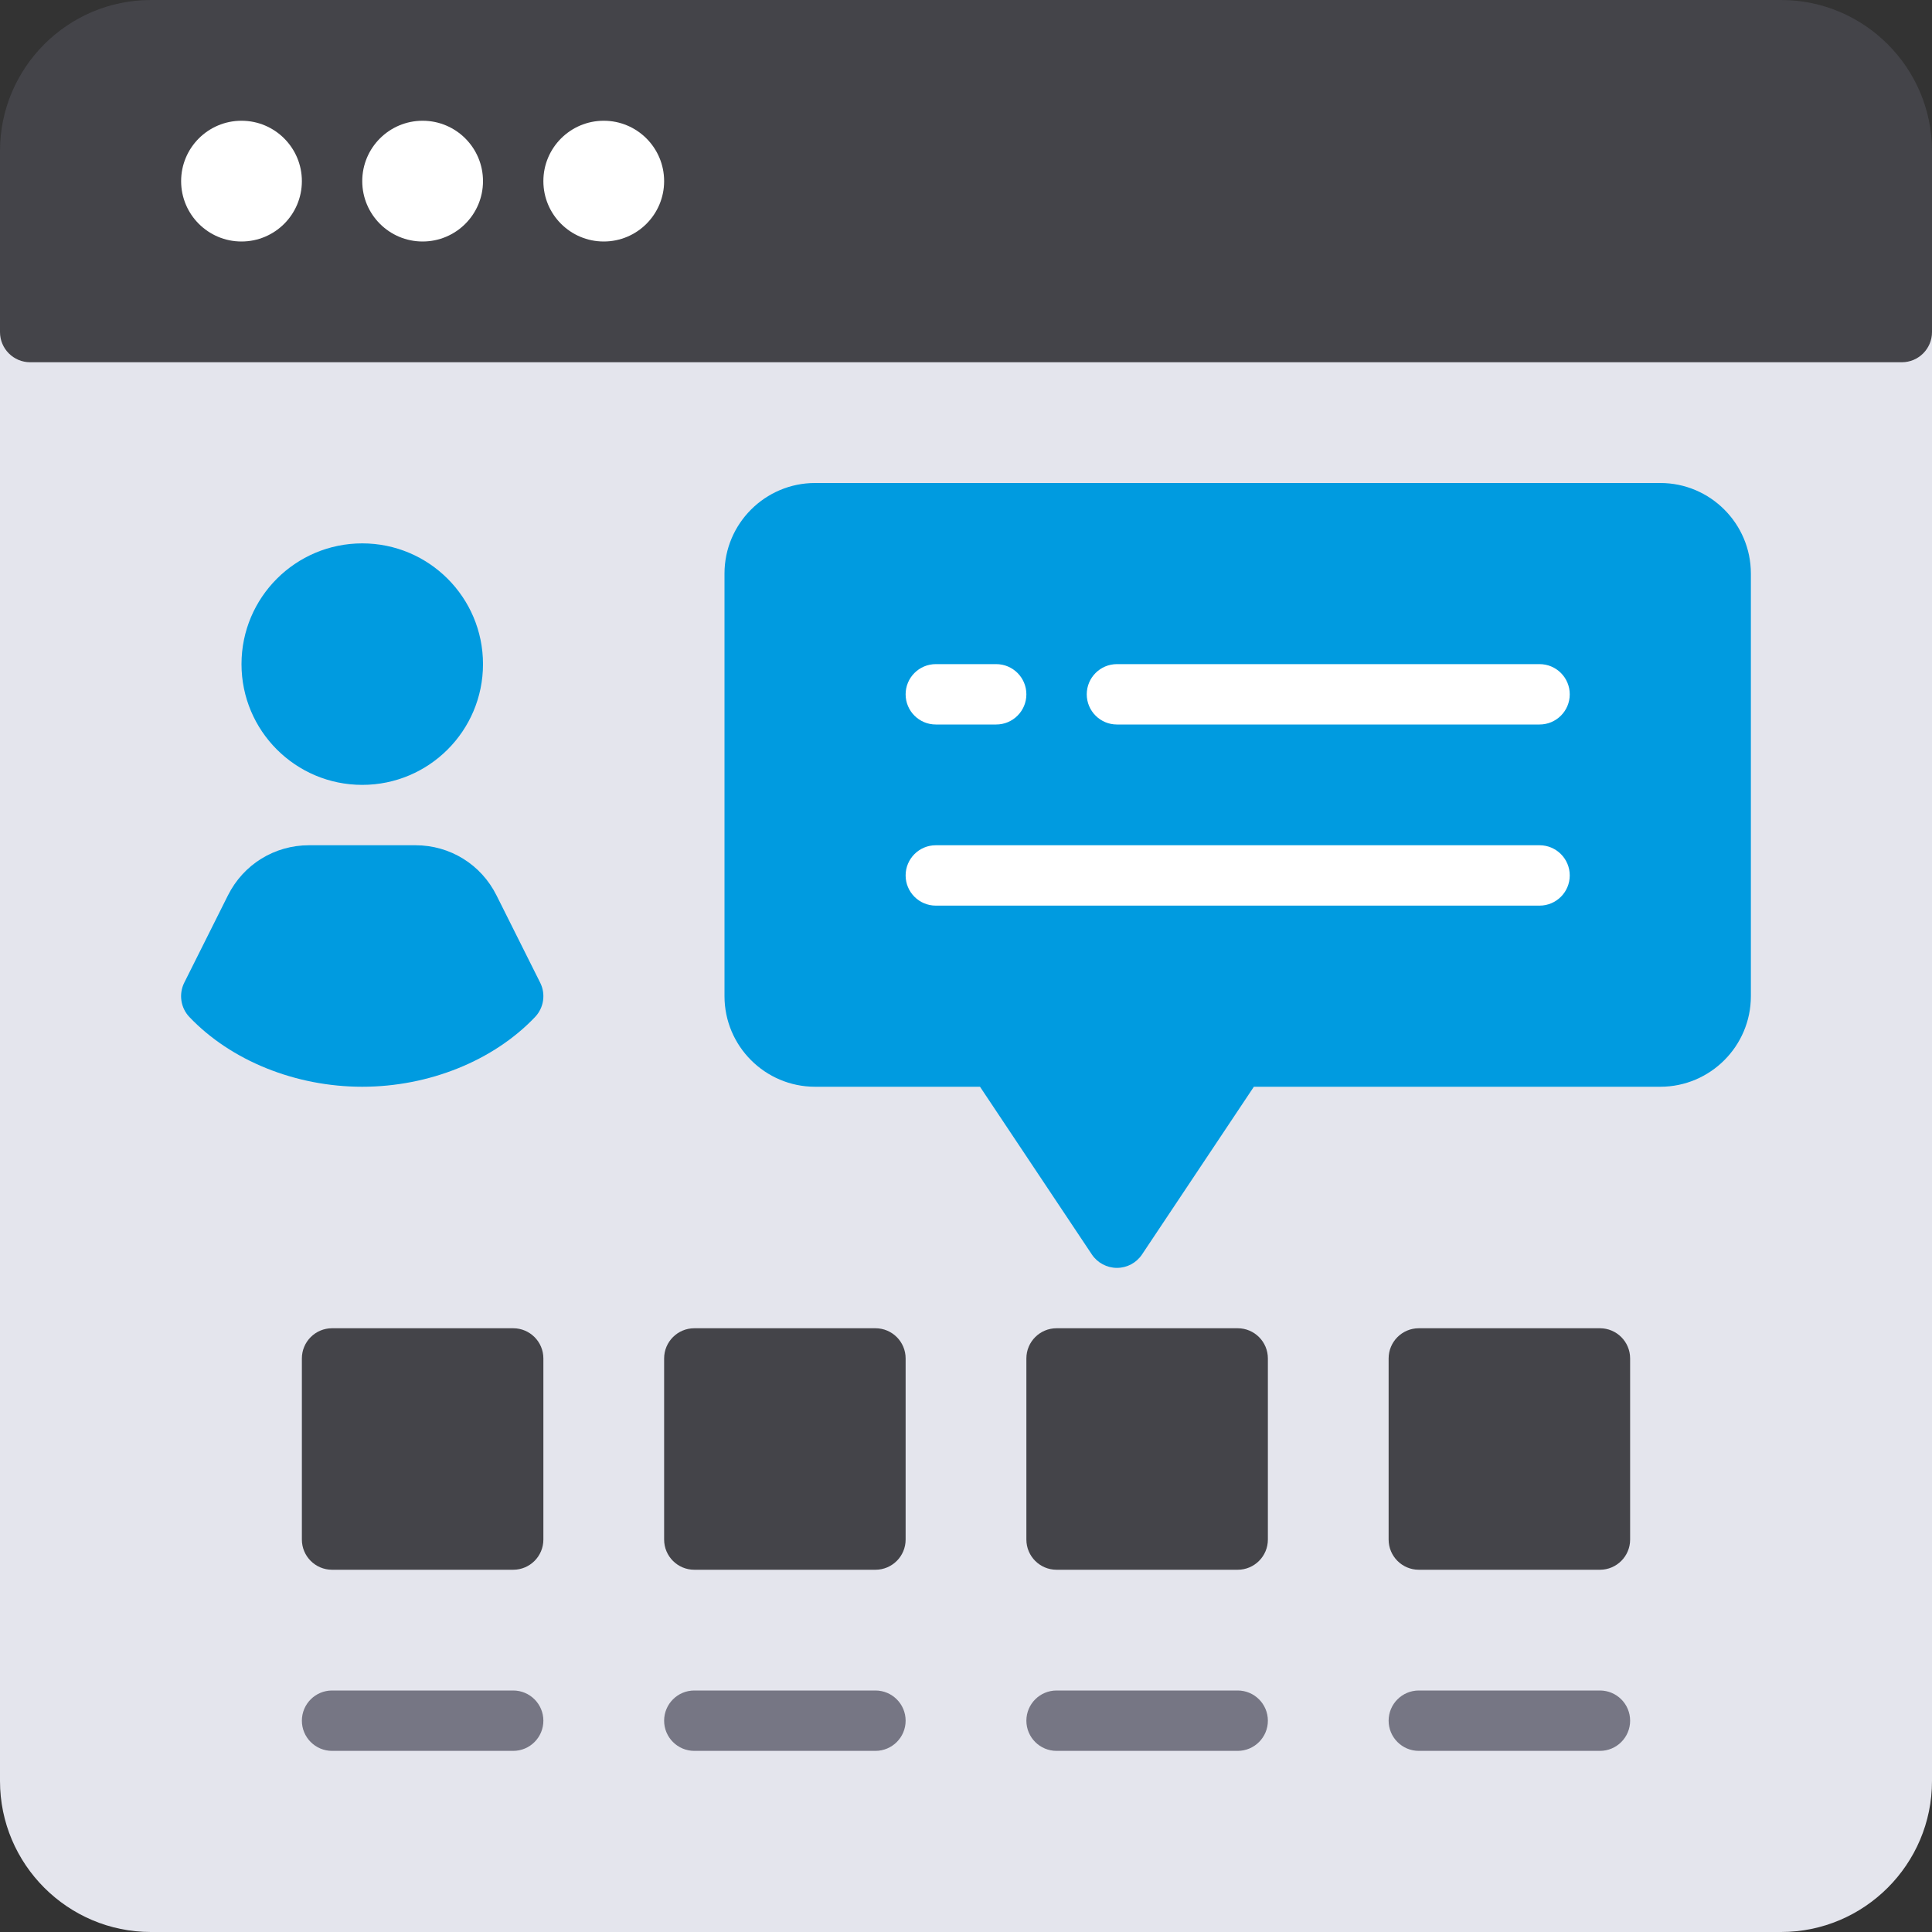 <?xml version="1.0" encoding="utf-8"?>
<!-- Generator: Adobe Illustrator 21.0.0, SVG Export Plug-In . SVG Version: 6.00 Build 0)  -->
<svg version="1.1" id="flat" xmlns="http://www.w3.org/2000/svg" xmlns:xlink="http://www.w3.org/1999/xlink" x="0px" y="0px"
	 viewBox="0 0 32 32" enable-background="new 0 0 32 32" xml:space="preserve">
<rect x="0" y="0" width="32" height="32" fill="#333333" stroke="none"/>
<path fill="#E4E5ED" d="M31.5,5h-31C0.224,5,0,5.224,0,5.5v24C0,30.878,1.122,32,2.5,32h27c1.378,0,2.5-1.122,2.5-2.5v-24
	C32,5.224,31.776,5,31.5,5z"/>
<g>
	<circle fill="#009BE0" cx="6" cy="11" r="2"/>
	<path fill="#009BE0" d="M8.947,16.276l-0.724-1.447C7.968,14.318,7.454,14,6.882,14H5.118c-0.572,0-1.086,0.318-1.342,0.829
		l-0.724,1.447c-0.094,0.188-0.06,0.416,0.084,0.568C3.825,17.568,4.895,18,6,18s2.175-0.432,2.863-1.156
		C9.007,16.692,9.042,16.465,8.947,16.276z"/>
</g>
<g>
	<path fill="#444449" d="M29.5,0h-27C1.122,0,0,1.122,0,2.5v3C0,5.776,0.224,6,0.5,6h31C31.776,6,32,5.776,32,5.5v-3
		C32,1.122,30.878,0,29.5,0z"/>
	<g>
		<circle fill="#FFFFFF" cx="4" cy="3" r="1"/>
	</g>
	<g>
		<circle fill="#FFFFFF" cx="7" cy="3" r="1"/>
	</g>
	<g>
		<circle fill="#FFFFFF" cx="10" cy="3" r="1"/>
	</g>
</g>
<path fill="#009BE0" d="M27.5,8h-14C12.673,8,12,8.673,12,9.5v7c0,0.827,0.673,1.5,1.5,1.5h2.732l1.852,2.777
	C18.177,20.917,18.333,21,18.5,21s0.323-0.083,0.416-0.223L20.768,18H27.5c0.827,0,1.5-0.673,1.5-1.5v-7C29,8.673,28.327,8,27.5,8z"
	/>
<g>
	<path fill="#FFFFFF" d="M25.5,12h-7c-0.276,0-0.5-0.224-0.5-0.5s0.224-0.5,0.5-0.5h7c0.276,0,0.5,0.224,0.5,0.5S25.776,12,25.5,12z
		"/>
</g>
<g>
	<path fill="#FFFFFF" d="M16.5,12h-1c-0.276,0-0.5-0.224-0.5-0.5s0.224-0.5,0.5-0.5h1c0.276,0,0.5,0.224,0.5,0.5S16.776,12,16.5,12z
		"/>
</g>
<g>
	<path fill="#FFFFFF" d="M25.5,15h-10c-0.276,0-0.5-0.224-0.5-0.5s0.224-0.5,0.5-0.5h10c0.276,0,0.5,0.224,0.5,0.5
		S25.776,15,25.5,15z"/>
</g>
<g>
	<path fill="#444449" d="M8.5,22h-3C5.224,22,5,22.224,5,22.5v3C5,25.776,5.224,26,5.5,26h3C8.776,26,9,25.776,9,25.5v-3
		C9,22.224,8.776,22,8.5,22z"/>
	<path fill="#444449" d="M14.5,22h-3c-0.276,0-0.5,0.224-0.5,0.5v3c0,0.276,0.224,0.5,0.5,0.5h3c0.276,0,0.5-0.224,0.5-0.5v-3
		C15,22.224,14.776,22,14.5,22z"/>
	<path fill="#444449" d="M20.5,22h-3c-0.276,0-0.5,0.224-0.5,0.5v3c0,0.276,0.224,0.5,0.5,0.5h3c0.276,0,0.5-0.224,0.5-0.5v-3
		C21,22.224,20.776,22,20.5,22z"/>
	<path fill="#444449" d="M26.5,22h-3c-0.276,0-0.5,0.224-0.5,0.5v3c0,0.276,0.224,0.5,0.5,0.5h3c0.276,0,0.5-0.224,0.5-0.5v-3
		C27,22.224,26.776,22,26.5,22z"/>
</g>
<g>
	<path fill="#767684" d="M8.5,29h-3C5.224,29,5,28.776,5,28.5S5.224,28,5.5,28h3C8.776,28,9,28.224,9,28.5S8.776,29,8.5,29z"/>
</g>
<g>
	<path fill="#767684" d="M14.5,29h-3c-0.276,0-0.5-0.224-0.5-0.5s0.224-0.5,0.5-0.5h3c0.276,0,0.5,0.224,0.5,0.5S14.776,29,14.5,29z
		"/>
</g>
<g>
	<path fill="#767684" d="M20.5,29h-3c-0.276,0-0.5-0.224-0.5-0.5s0.224-0.5,0.5-0.5h3c0.276,0,0.5,0.224,0.5,0.5S20.776,29,20.5,29z
		"/>
</g>
<g>
	<path fill="#767684" d="M26.5,29h-3c-0.276,0-0.5-0.224-0.5-0.5s0.224-0.5,0.5-0.5h3c0.276,0,0.5,0.224,0.5,0.5S26.776,29,26.5,29z
		"/>
</g>
</svg>
